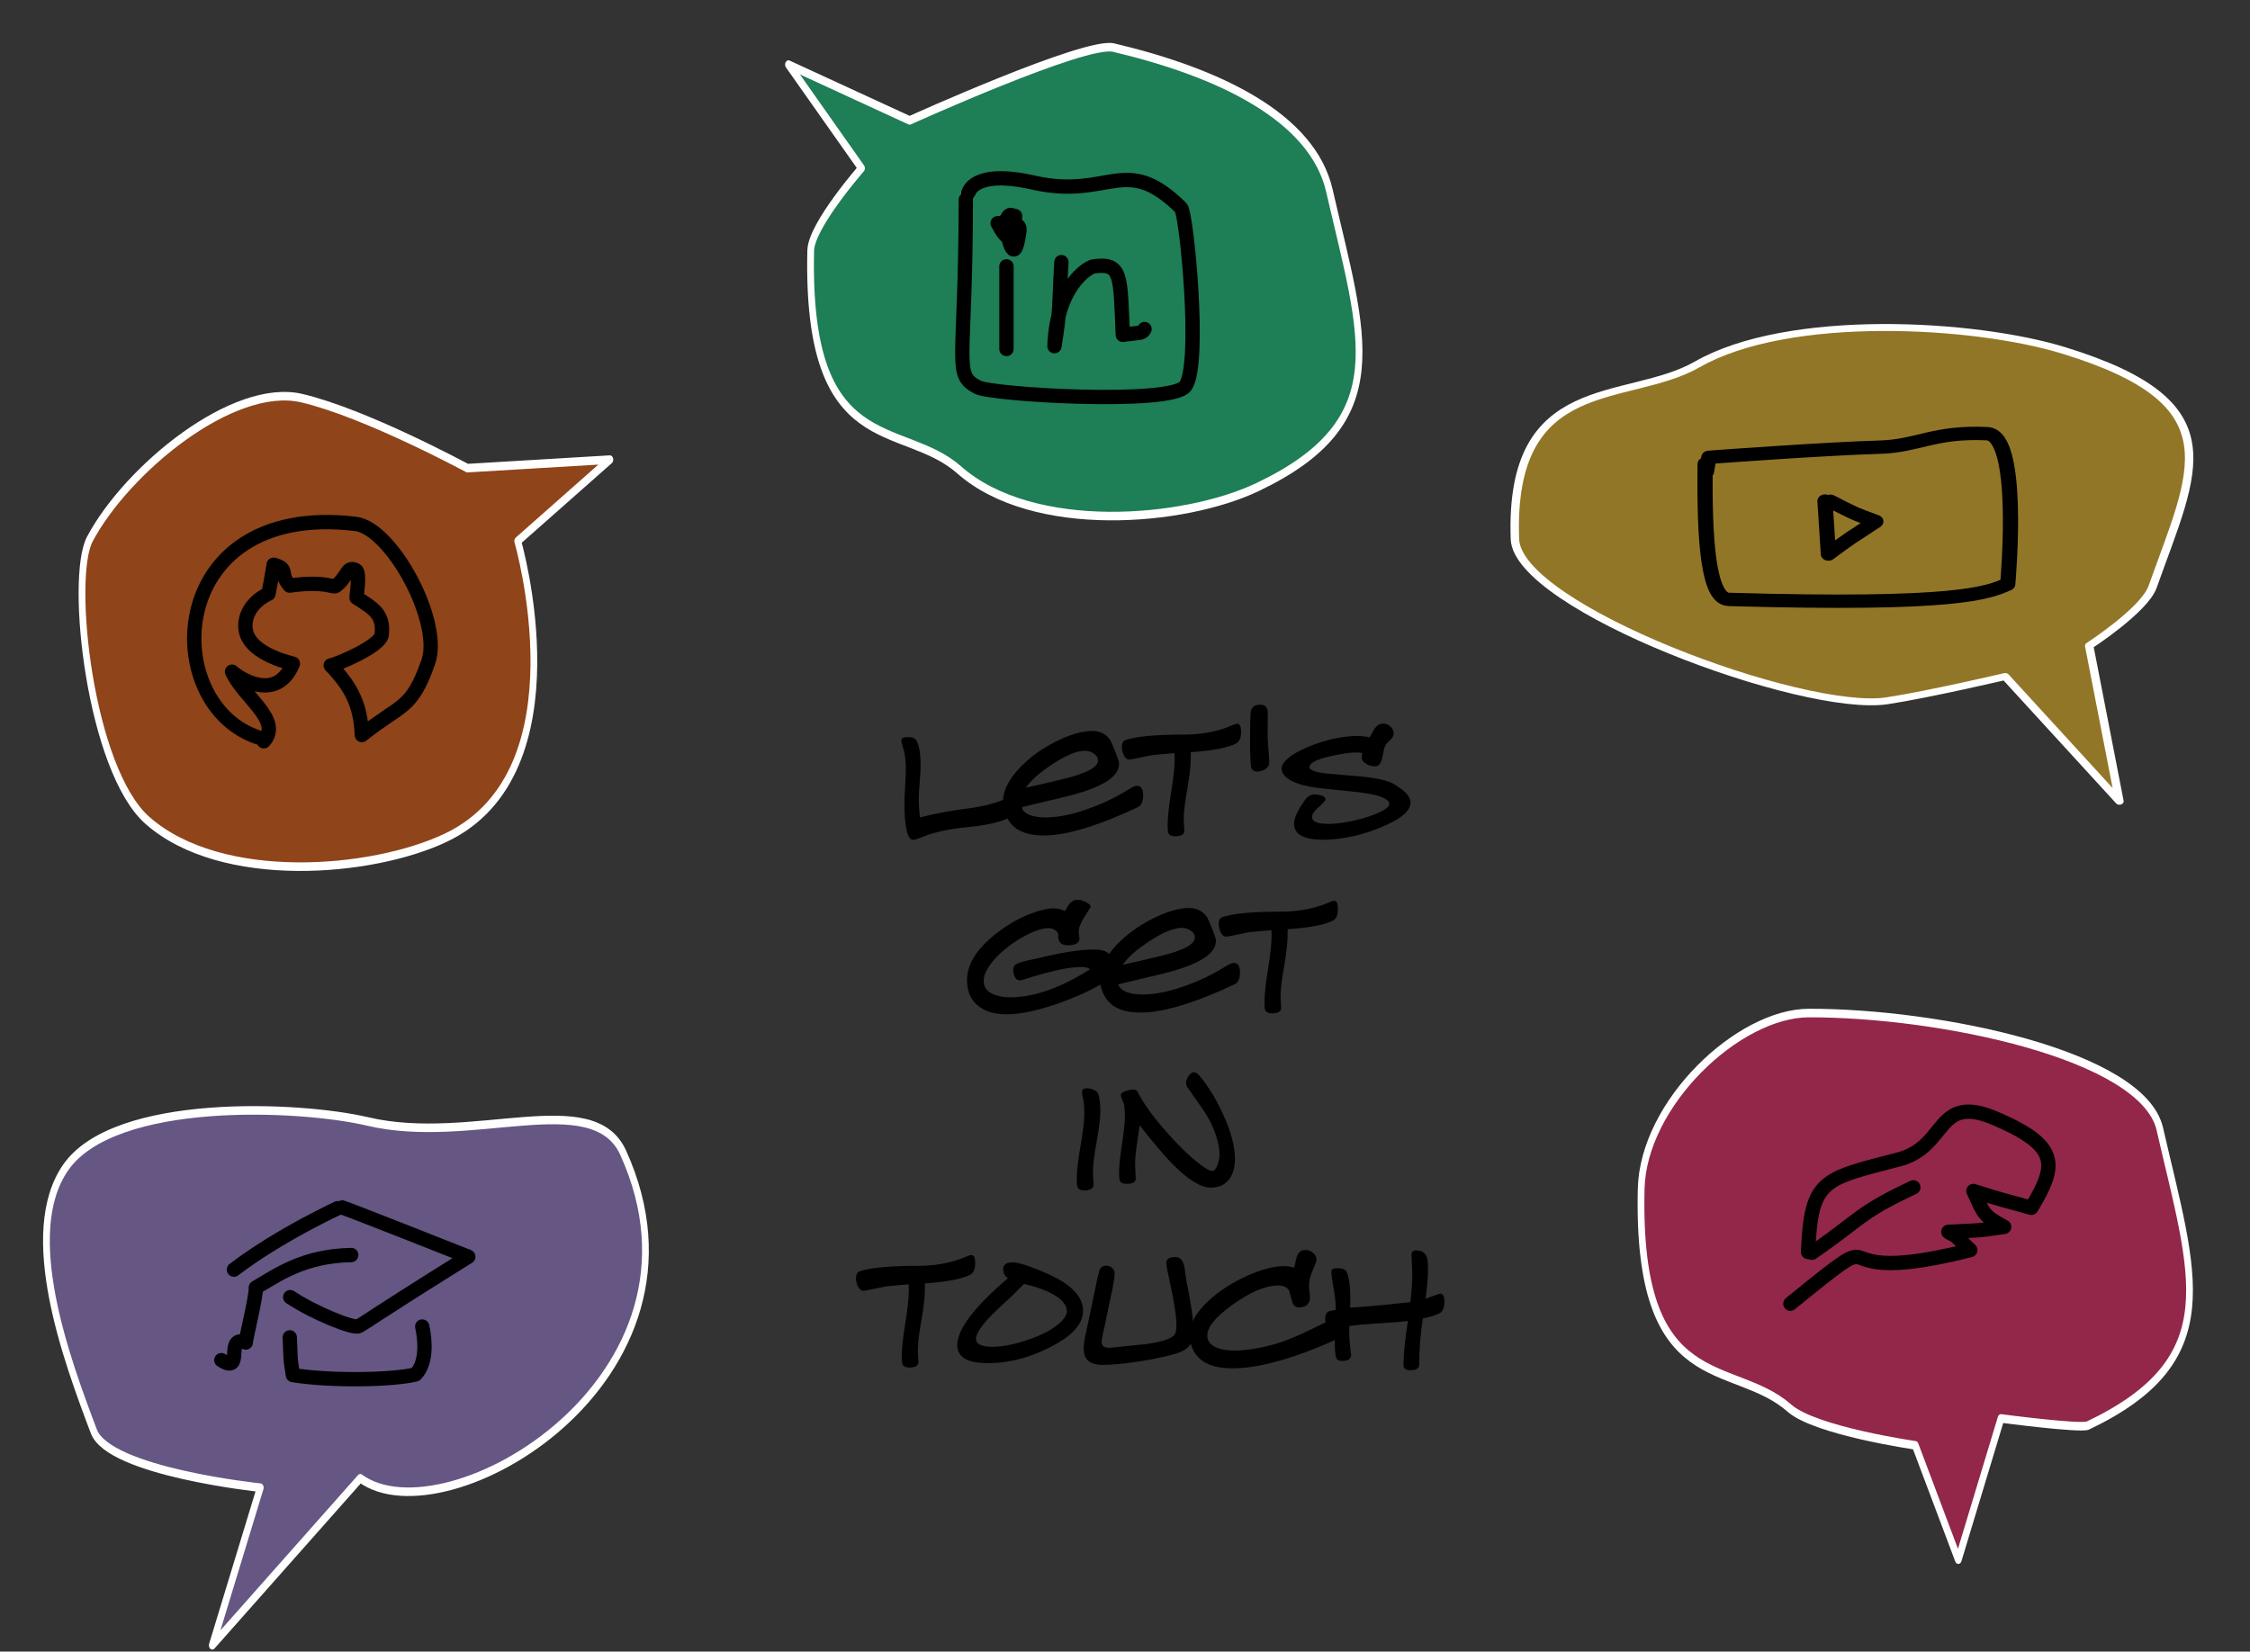 <?xml version="1.0" encoding="UTF-8" standalone="no"?>
<!DOCTYPE svg PUBLIC "-//W3C//DTD SVG 1.1//EN" "http://www.w3.org/Graphics/SVG/1.1/DTD/svg11.dtd">
<svg width="100%" height="100%" viewBox="0 0 2043 1500" version="1.1" xmlns="http://www.w3.org/2000/svg" xmlns:xlink="http://www.w3.org/1999/xlink" xml:space="preserve" xmlns:serif="http://www.serif.com/" style="fill-rule:evenodd;clip-rule:evenodd;stroke-linecap:round;stroke-linejoin:round;stroke-miterlimit:1.5;">
    <rect x="0" y="0" width="2043" height="1500" fill="#333333" stroke="none"/>
    <g transform="matrix(1,0,0,1,-7332.59,-2488.53)">
        <g id="connect_page" transform="matrix(1.064,0,0,1.389,7332.59,2488.53)">
            <rect x="0" y="0" width="1920" height="1080" style="fill:none;"/>
            <g id="LinkedIn_balloon" transform="matrix(0.44,0,0,0.428,503.69,31.107)">
                <path d="M1433.56,218.366C1499.3,443.541 1563.6,570.478 1294.16,671.489C1151.7,724.9 859.01,744.844 715.38,645.06C604.152,567.787 418.244,630.236 427.659,309.969C428.779,271.835 526.148,184.328 526.148,184.328L384.517,25.998L619.508,111.273C619.508,111.273 960.098,-10.158 1014.85,0C1217.79,37.649 1400.61,105.464 1433.56,218.366Z" style="fill:rgb(8,211,123);fill-opacity:0.47;"/>
                <clipPath id="_clip1">
                    <path d="M1433.56,218.366C1499.3,443.541 1563.6,570.478 1294.16,671.489C1151.7,724.9 859.01,744.844 715.38,645.06C604.152,567.787 418.244,630.236 427.659,309.969C428.779,271.835 526.148,184.328 526.148,184.328L384.517,25.998L619.508,111.273C619.508,111.273 960.098,-10.158 1014.85,0C1217.79,37.649 1400.61,105.464 1433.56,218.366Z"/>
                </clipPath>
                <g clip-path="url(#_clip1)">
                    <g id="LinkedIn" transform="matrix(2.827,0,0,2.851,-1666.07,-112.305)">
                        <g transform="matrix(0.756,0,0,0.59,-5344.25,-1434.85)">
                            <path d="M8226.4,2697.4L8226.4,2772.46" style="fill:none;stroke:black;stroke-width:13px;"/>
                        </g>
                        <g transform="matrix(0.756,0,0,0.59,-5344.25,-1434.85)">
                            <path d="M8231.41,2666.8C8228.24,2662.38 8227.17,2656.98 8226.52,2662.55C8226.41,2663.51 8232.96,2703.58 8238.03,2666.05C8239.25,2656.99 8233.89,2660.71 8218.41,2658.2C8234.19,2689.39 8233.97,2653.8 8234.25,2651.73C8232.72,2652.57 8228.93,2646.75 8226.28,2656.11C8226.22,2656.33 8226.28,2656.11 8223.61,2657.06" style="fill:none;stroke:black;stroke-width:13px;"/>
                        </g>
                        <g transform="matrix(0.756,0,0,0.59,-5344.25,-1434.85)">
                            <path d="M8276.26,2693.57C8273.9,2734.71 8275.55,2734.53 8269.97,2769.89C8271.89,2715.69 8300,2698.18 8305.66,2697.43C8331.31,2694.04 8329.62,2705.56 8331.98,2759.63C8348.37,2757.2 8349.21,2758.92 8351.71,2754.35" style="fill:none;stroke:black;stroke-width:13px;"/>
                        </g>
                        <g transform="matrix(0.756,0,0,0.59,-5344.25,-1434.85)">
                            <path d="M8189.5,2636.94C8189.5,2787.34 8177.45,2795.22 8200.33,2807.22C8213.25,2814 8375.71,2823.69 8388.73,2806.26C8403.41,2786.58 8389.76,2649.18 8384.83,2644.32C8333.82,2593.97 8320.18,2637 8250.74,2621.32C8195.76,2608.89 8192.11,2630.57 8191.79,2630.84" style="fill:none;stroke:black;stroke-width:13px;"/>
                        </g>
                    </g>
                </g>
                <path d="M1433.56,218.366C1499.3,443.541 1563.6,570.478 1294.16,671.489C1151.7,724.9 859.01,744.844 715.38,645.06C604.152,567.787 418.244,630.236 427.659,309.969C428.779,271.835 526.148,184.328 526.148,184.328L384.517,25.998L619.508,111.273C619.508,111.273 960.098,-10.158 1014.85,0C1217.79,37.649 1400.61,105.464 1433.56,218.366Z" style="fill:none;stroke:white;stroke-width:13.08px;"/>
            </g>
            <g id="Scholar_balloon" transform="matrix(0.44,0,0,0.428,-98.972,660.252)">
                <path d="M1433.56,218.366C1632.8,564.051 1088.11,811.051 923.663,715.749L636.657,970.911L729.743,730.081C729.743,730.081 436.702,706.086 406.971,644.214C354.485,534.987 263.353,341.752 352.377,240.87C447.088,133.544 805.131,145.991 938.158,170.67C1141.1,208.32 1374.83,116.464 1433.56,218.366Z" style="fill:rgb(153,122,212);fill-opacity:0.5;"/>
                <clipPath id="_clip2">
                    <path d="M1433.56,218.366C1632.8,564.051 1088.11,811.051 923.663,715.749L636.657,970.911L729.743,730.081C729.743,730.081 436.702,706.086 406.971,644.214C354.485,534.987 263.353,341.752 352.377,240.87C447.088,133.544 805.131,145.991 938.158,170.67C1141.1,208.32 1374.83,116.464 1433.56,218.366Z"/>
                </clipPath>
                <g clip-path="url(#_clip2)">
                    <g id="Scholar" transform="matrix(2.827,0,0,2.851,-296.587,-1566.18)">
                        <g transform="matrix(0.557,0,0,0.435,-3830.61,-893.975)">
                            <path d="M7496.55,3638.09C7553.14,3594.92 7627.65,3560.74 7628,3560.84C7637.14,3563.53 7772.67,3617.2 7785.22,3622.17C7660.1,3700.25 7661.22,3701.8 7649.92,3707.83C7643.92,3711.04 7595.2,3691.61 7565.86,3671.97" style="fill:none;stroke:black;stroke-width:17.63px;"/>
                        </g>
                        <g transform="matrix(0.557,0,0,0.435,-3830.61,-893.975)">
                            <path d="M7641.05,3620.1C7581.73,3621.27 7550.11,3644.85 7523.53,3660.22C7524.24,3670.79 7511.13,3722.87 7511.16,3727.88C7484.58,3717.63 7509.76,3768.01 7481.06,3749.59" style="fill:none;stroke:black;stroke-width:17.63px;"/>
                        </g>
                        <g transform="matrix(0.557,0,0,0.435,-3830.61,-893.975)">
                            <path d="M7565.32,3721.54C7566.55,3745.05 7565.22,3744.67 7569.21,3768.01C7616.07,3775.41 7690.99,3774.24 7720.18,3767.25C7733.62,3753.68 7732.77,3727.88 7728.47,3708.18" style="fill:none;stroke:black;stroke-width:17.63px;"/>
                        </g>
                    </g>
                </g>
                <path d="M1433.56,218.366C1632.8,564.051 1088.11,811.051 923.663,715.749L636.657,970.911L729.743,730.081C729.743,730.081 436.702,706.086 406.971,644.214C354.485,534.987 263.353,341.752 352.377,240.87C447.088,133.544 805.131,145.991 938.158,170.67C1141.1,208.32 1374.83,116.464 1433.56,218.366Z" style="fill:none;stroke:white;stroke-width:13.08px;"/>
            </g>
            <g id="BlueSky_balloon" transform="matrix(0.44,0,0,0.428,1212.38,644.694)">
                <path d="M1433.56,218.366C1499.3,443.541 1563.6,570.478 1294.16,671.489C1280.08,676.769 1125.53,660.691 1125.53,660.691L1042.74,876.416L959.254,701.767C959.254,701.767 765.342,679.77 715.38,645.06C604.152,567.787 418.244,630.236 427.659,309.969C431.499,179.323 616.19,41.556 752.861,41.354C1005.44,40.983 1400.61,105.464 1433.56,218.366Z" style="fill:rgb(243,28,98);fill-opacity:0.5;"/>
                <clipPath id="_clip3">
                    <path d="M1433.56,218.366C1499.3,443.541 1563.6,570.478 1294.16,671.489C1280.08,676.769 1125.53,660.691 1125.53,660.691L1042.74,876.416L959.254,701.767C959.254,701.767 765.342,679.77 715.38,645.06C604.152,567.787 418.244,630.236 427.659,309.969C431.499,179.323 616.19,41.556 752.861,41.354C1005.44,40.983 1400.61,105.464 1433.56,218.366Z"/>
                </clipPath>
                <g clip-path="url(#_clip3)">
                    <g id="BlueSky" transform="matrix(2.827,0,0,2.851,-3276.49,-1533.53)">
                        <g transform="matrix(0.756,0,0,0.59,-5373.06,-1461.56)">
                            <path d="M8991.86,3630.51C8994.62,3564.3 9005.18,3564.39 9074.3,3546.4C9118.65,3534.85 9107.74,3486.08 9161.75,3509.19C9220.59,3534.38 9217.69,3551.74 9194.49,3590.38C9167.65,3582.89 9167.98,3583.44 9141.89,3575.08C9151.43,3595.68 9150.32,3597.07 9169.78,3607.71C9144.39,3611.63 9144.93,3610.82 9119.16,3612.2C9121.09,3613.95 9123.97,3614.41 9125.9,3616.16C9126.98,3617.14 9126.88,3617.09 9139.09,3628.75C9045.1,3652.76 9044.04,3632.12 9033.12,3635.32C9027.65,3636.92 9024.1,3637.95 8975.78,3677.49" style="fill:none;stroke:black;stroke-width:13px;"/>
                        </g>
                        <g transform="matrix(0.756,0,0,0.59,-5373.06,-1461.56)">
                            <path d="M8995.35,3631.2C9040.85,3599.93 9037.31,3595.35 9087.38,3571.82" style="fill:none;stroke:black;stroke-width:13px;"/>
                        </g>
                    </g>
                </g>
                <path d="M1433.56,218.366C1499.3,443.541 1563.6,570.478 1294.16,671.489C1280.08,676.769 1125.53,660.691 1125.53,660.691L1042.74,876.416L959.254,701.767C959.254,701.767 765.342,679.77 715.38,645.06C604.152,567.787 418.244,630.236 427.659,309.969C431.499,179.323 616.19,41.556 752.861,41.354C1005.44,40.983 1400.61,105.464 1433.56,218.366Z" style="fill:none;stroke:white;stroke-width:13.08px;"/>
            </g>
            <g id="Youtube_balloon" transform="matrix(0.541,-1.75914e-17,1.40353e-17,-0.341,1061.44,458.209)">
                <path d="M1433.56,218.366C1499.3,443.541 1563.6,570.478 1294.16,671.489C1151.7,724.9 859.01,744.844 715.38,645.06C604.152,567.787 418.244,630.236 427.659,309.969C431.499,179.323 881.825,-24.679 1014.85,0C1080.49,12.177 1201.06,46.502 1201.06,46.502L1381.27,-192.687L1333.52,105.47C1333.52,105.47 1420.64,174.104 1433.56,218.366Z" style="fill:rgb(243,186,28);fill-opacity:0.5;"/>
                <clipPath id="_clip4">
                    <path d="M1433.56,218.366C1499.3,443.541 1563.6,570.478 1294.16,671.489C1151.7,724.9 859.01,744.844 715.38,645.06C604.152,567.787 418.244,630.236 427.659,309.969C431.499,179.323 881.825,-24.679 1014.85,0C1080.49,12.177 1201.06,46.502 1201.06,46.502L1381.27,-192.687L1333.52,105.47C1333.52,105.47 1420.64,174.104 1433.56,218.366Z"/>
                </clipPath>
                <g clip-path="url(#_clip4)">
                    <g id="Youtube" transform="matrix(2.298,-1.18462e-16,9.27761e-17,-3.578,-2374.86,1355.59)">
                        <g transform="matrix(0.833,0,0,0.571,-6071.1,-1423.54)">
                            <path d="M8909.05,2934.24C8908.21,3007.93 8911.83,3060.88 8928.51,3061.44C9117.03,3067.69 9141.89,3055.3 9158.38,3047.09C9159.22,3035.74 9168.76,2907.39 9141.41,2905.91C9097.85,2903.56 9084.54,2917.49 9053.19,2918.55C9008.45,2920.05 8923.39,2927.15 8912.11,2928.09C8911.45,2932.57 8910.79,2937.05 8910.13,2941.53" style="fill:none;stroke:black;stroke-width:12.53px;"/>
                        </g>
                        <g transform="matrix(0.833,0,0,0.571,-6071.1,-1423.54)">
                            <path d="M9007.79,2969.15C9008.72,2985.73 9009.66,3002.3 9010.59,3018.88C9029.85,3002.5 9029.72,3003.31 9049.69,2988.29C9030.17,2980.23 9031.01,2980.23 9012.22,2969.32" style="fill:none;stroke:black;stroke-width:12.53px;"/>
                        </g>
                    </g>
                </g>
                <path d="M1433.56,218.366C1499.3,443.541 1563.6,570.478 1294.16,671.489C1151.7,724.9 859.01,744.844 715.38,645.06C604.152,567.787 418.244,630.236 427.659,309.969C431.499,179.323 881.825,-24.679 1014.85,0C1080.49,12.177 1201.06,46.502 1201.06,46.502L1381.27,-192.687L1333.52,105.47C1333.52,105.47 1420.64,174.104 1433.56,218.366Z" style="fill:none;stroke:white;stroke-width:13.28px;"/>
            </g>
            <g id="LetsGetInTouch" transform="matrix(1.145,0,0,1.188,-7886.24,-927.588)">
                <path d="M7568.32,1243.07C7563.86,1243.07 7561.64,1236.18 7561.64,1222.39C7561.64,1220.37 7561.81,1217.37 7562.16,1213.39C7562.51,1209.41 7562.69,1206.41 7562.69,1204.39C7562.69,1200.87 7562.3,1197.64 7561.52,1194.7C7561.44,1194.36 7561.01,1193.26 7560.23,1191.41C7559.6,1189.86 7559.29,1188.79 7559.29,1188.21C7559.29,1187.06 7560.97,1186.48 7564.33,1186.48C7567.61,1186.48 7569.76,1187.17 7570.78,1188.56C7572.73,1191.44 7573.71,1196.03 7573.71,1202.32C7573.71,1204.34 7573.47,1207.34 7573,1211.32C7572.53,1215.3 7572.3,1218.3 7572.3,1220.31C7572.3,1223.89 7572.61,1227.35 7573.24,1230.7C7584.33,1228.56 7596.79,1226.86 7610.62,1225.59C7621.17,1224.55 7630.39,1222.71 7638.28,1220.06C7639.68,1219.54 7641.09,1218.99 7642.49,1218.41C7644.68,1217.55 7646.05,1217.11 7646.6,1217.11C7648.86,1217.11 7649.99,1218.84 7649.99,1222.3C7649.99,1225.07 7649.1,1226.92 7647.3,1227.84C7639.25,1232.11 7626.6,1234.82 7609.33,1235.98C7598.08,1236.73 7588,1238.17 7579.1,1240.3C7577.22,1240.88 7575.35,1241.43 7573.47,1241.95C7570.74,1242.7 7569.02,1243.07 7568.32,1243.07Z" style="fill-rule:nonzero;"/>
                <path d="M7739.53,1218.58C7739.53,1221.64 7738.43,1223.72 7736.24,1224.81C7735.54,1225.1 7732.07,1226.29 7725.82,1228.36C7700.5,1236.55 7680.43,1240.65 7665.58,1240.65C7651.99,1240.65 7642.96,1237.56 7638.51,1231.39C7636.24,1228.33 7635.11,1225.19 7635.11,1221.96C7635.11,1216.13 7639.18,1210.02 7647.3,1203.61C7654.57,1197.9 7663.51,1193.06 7674.14,1189.08C7684.76,1185.1 7693.9,1183.11 7701.56,1183.11C7707.18,1183.11 7711.56,1184.66 7714.68,1187.78C7715.46,1188.59 7716.75,1190.68 7718.55,1194.05C7720.35,1197.43 7721.36,1199.61 7721.6,1200.59L7721.6,1201.02C7721.75,1206.27 7715.11,1210.85 7701.68,1214.78C7695.11,1216.74 7685.23,1218.81 7672.03,1221.01C7662.96,1222.56 7655.19,1223.95 7648.71,1225.16C7650.82,1228.85 7656.95,1230.7 7667.1,1230.7C7677.03,1230.7 7688.82,1228.77 7702.49,1224.9C7709.76,1222.88 7717.07,1220.31 7724.41,1217.2C7726.05,1216.39 7728.59,1215.3 7732.03,1213.91C7733.2,1213.51 7734.18,1213.31 7734.96,1213.31C7738,1213.31 7739.53,1215.07 7739.53,1218.58ZM7696.17,1194.01C7690.15,1194.01 7682.1,1196.46 7672.03,1201.36C7662.57,1205.92 7655.93,1210.25 7652.1,1214.34C7662.65,1212.61 7672.07,1211 7680.35,1209.5C7697.38,1206.44 7705.89,1203.07 7705.89,1199.37C7705.89,1197.76 7704.76,1196.43 7702.49,1195.39C7700.54,1194.47 7698.43,1194.01 7696.17,1194.01Z" style="fill-rule:nonzero;"/>
                <path d="M7775.03,1194.79L7775.03,1197.38C7775.11,1201.42 7774.29,1207.16 7772.57,1214.6C7770.7,1222.22 7769.76,1227.9 7769.76,1231.65C7769.76,1232.4 7769.84,1233.48 7769.99,1234.89C7770.15,1236.31 7770.23,1237.36 7770.23,1238.05C7770.23,1240.07 7768,1241.08 7763.55,1241.08C7760.82,1241.08 7759.06,1240.48 7758.28,1239.26C7757.96,1238.63 7757.81,1237.1 7757.81,1234.68C7757.81,1230.64 7758.71,1224.55 7760.5,1216.42C7762.3,1208.29 7763.16,1202.03 7763.08,1197.64L7762.96,1195.31C7756.79,1195.65 7751.21,1196.03 7746.21,1196.43C7744.96,1196.55 7741.91,1197.01 7737.07,1197.82C7732.69,1198.51 7730.07,1198.86 7729.21,1198.86C7727.57,1198.86 7726.17,1197.99 7724.99,1196.26C7724.14,1194.82 7723.71,1193.38 7723.71,1191.93C7723.71,1189.86 7724.6,1188.59 7726.4,1188.13C7734.29,1186.11 7748.86,1185.1 7770.11,1185.1C7781.28,1185.1 7791.68,1183.86 7801.28,1181.38C7802.69,1180.97 7804.14,1180.54 7805.62,1180.08C7807.73,1179.44 7809.02,1179.13 7809.49,1179.13C7811.52,1179.13 7812.53,1180.57 7812.53,1183.45C7812.53,1186.8 7811.36,1188.96 7809.02,1189.94C7803,1192.31 7791.68,1193.92 7775.03,1194.79Z" style="fill-rule:nonzero;"/>
                <path d="M7833.51,1200.5C7833.51,1202 7832.55,1203.2 7830.64,1204.09C7828.73,1204.98 7826.75,1205.43 7824.72,1205.43C7821.99,1205.43 7820.43,1204.6 7820.03,1202.92C7819.49,1200.33 7819.21,1195.57 7819.21,1188.64C7819.21,1181.38 7819.37,1176.16 7819.68,1172.98C7820.07,1170.1 7822.38,1168.66 7826.6,1168.66C7830.43,1168.66 7832.38,1170.1 7832.46,1172.98C7832.46,1175.41 7832.42,1179.04 7832.34,1183.89L7832.34,1187.09C7832.42,1188.59 7832.63,1190.82 7832.98,1193.79C7833.34,1196.76 7833.51,1199 7833.51,1200.5Z" style="fill-rule:nonzero;"/>
                <path d="M7938.86,1222.39C7938.86,1226.72 7932.85,1230.87 7920.82,1234.85C7912.69,1237.62 7904.21,1239.73 7895.39,1241.17C7887.49,1242.38 7880.27,1242.99 7873.71,1242.99C7859.25,1242.99 7852.03,1240.04 7852.03,1234.16C7852.03,1230.99 7854.84,1226.54 7860.46,1220.83C7862.34,1218.99 7864.6,1218.06 7867.26,1218.06C7868.9,1218.06 7870.54,1218.24 7872.18,1218.58C7874.37,1219.05 7875.46,1219.74 7875.46,1220.66C7875.46,1221.35 7873.78,1222.8 7870.43,1224.99C7867.07,1227.18 7865.39,1228.97 7865.39,1230.35C7865.39,1232.95 7869.33,1234.25 7877.22,1234.25C7884.25,1234.25 7892.42,1233.35 7901.71,1231.56C7906.09,1230.7 7910.15,1229.66 7913.9,1228.45C7919.99,1226.54 7923.04,1224.79 7923.04,1223.17C7923.04,1221.73 7920.76,1220.4 7916.19,1219.19C7911.62,1217.98 7903.78,1217 7892.69,1216.25C7878.32,1215.21 7869.29,1214.46 7865.62,1214C7856.09,1212.79 7849.49,1210.91 7845.82,1208.37C7843.78,1206.99 7842.77,1205.52 7842.77,1203.96C7842.77,1200.56 7847.73,1197.07 7857.65,1193.49C7864.68,1191.01 7871.81,1189.12 7879.04,1187.82C7886.26,1186.53 7892.81,1185.88 7898.67,1185.88C7902.34,1185.88 7905.58,1186.13 7908.39,1186.65C7910.27,1184 7911.52,1182.36 7912.14,1181.72C7914.02,1179.93 7916.09,1179.04 7918.35,1179.04C7920.39,1179.04 7922.22,1179.59 7923.86,1180.68C7925.5,1181.78 7926.32,1183.08 7926.32,1184.58C7926.32,1185.56 7925.62,1186.6 7924.21,1187.69C7921.87,1189.37 7920.7,1190.23 7920.7,1190.29C7919.92,1191.04 7919.21,1192.57 7918.59,1194.88C7917.96,1197.47 7917.38,1199.2 7916.83,1200.07C7915.89,1201.74 7914.37,1202.58 7912.26,1202.58C7909.99,1202.58 7907.89,1202.14 7905.93,1201.28C7903.59,1200.3 7902.42,1199.03 7902.42,1197.47C7902.42,1196.84 7902.61,1196.14 7903,1195.39C7902.07,1195.11 7900.58,1194.96 7898.55,1194.96C7893.71,1194.96 7887.18,1195.65 7878.98,1197.04C7868.67,1198.77 7863.51,1200.76 7863.51,1203.01C7863.51,1204.68 7867.85,1205.86 7876.52,1206.56C7885.5,1207.13 7894.49,1207.71 7903.47,1208.29C7914.64,1209.15 7922.3,1210.51 7926.44,1212.35C7932.53,1215.01 7936.36,1217.52 7937.93,1219.88C7938.55,1220.75 7938.86,1221.58 7938.86,1222.39Z" style="fill-rule:nonzero;"/>
                <path d="M7637.57,1339.07C7628.98,1339.07 7622.07,1337.57 7616.83,1334.57C7611.13,1331.28 7608.28,1326.52 7608.28,1320.29C7608.28,1311.75 7615.19,1303.39 7629.02,1295.2C7640.89,1288.16 7653.24,1283.54 7666.05,1281.35C7668.32,1280.95 7670.54,1280.75 7672.73,1280.75C7675.93,1280.75 7678.78,1281.24 7681.28,1282.22C7682.85,1280.14 7684.06,1278.76 7684.92,1278.06C7686.56,1276.68 7688.43,1275.99 7690.54,1275.99C7692.26,1275.99 7694.21,1276.36 7696.4,1277.11C7699.06,1277.98 7700.39,1278.96 7700.39,1280.05C7700.39,1280.11 7698.9,1281.86 7695.93,1285.29C7692.96,1288.72 7691.48,1291.53 7691.48,1293.73C7691.48,1294.13 7691.58,1294.74 7691.77,1295.54C7691.97,1296.35 7692.07,1296.96 7692.07,1297.36C7692.07,1299.84 7689.1,1301.08 7683.16,1301.08C7678,1301.08 7675.7,1298.95 7676.24,1294.68C7674.68,1292.66 7672.26,1291.65 7668.98,1291.65C7664.14,1291.65 7657.81,1293.26 7649.99,1296.49C7642.18,1299.73 7635.5,1303.5 7629.96,1307.83C7623.78,1312.67 7620.7,1317 7620.7,1320.81C7620.7,1324.04 7623.04,1326.43 7627.73,1327.99C7631.24,1329.14 7635.5,1329.72 7640.5,1329.72C7658,1329.72 7677.81,1324.59 7699.92,1314.32C7698.9,1313.45 7696.6,1313.02 7693,1313.02C7684.02,1313.02 7669.57,1315.39 7649.64,1320.12C7648.71,1320.29 7647.96,1320.38 7647.42,1320.38C7645.85,1320.38 7644.64,1319.68 7643.78,1318.3C7643.08,1317.15 7642.73,1315.9 7642.73,1314.58C7642.73,1312.96 7643.71,1311.84 7645.66,1311.2C7647.61,1310.57 7650.11,1309.99 7653.16,1309.47C7655.74,1309.07 7658.32,1308.67 7660.89,1308.26C7678.63,1305.03 7692.34,1303.42 7702.03,1303.42C7706.17,1303.42 7709.14,1303.7 7710.93,1304.28C7713.9,1305.15 7715.39,1306.82 7715.39,1309.3C7715.39,1311.61 7714.68,1314.12 7713.28,1316.83C7711.64,1319.94 7709.68,1321.96 7707.42,1322.88C7697.1,1327.1 7685.78,1330.73 7673.43,1333.79C7659.21,1337.31 7647.26,1339.07 7637.57,1339.07Z" style="fill-rule:nonzero;"/>
                <path d="M7811.71,1316.05C7811.71,1319.11 7810.62,1321.18 7808.43,1322.28C7807.73,1322.57 7804.25,1323.75 7798,1325.83C7772.69,1334.02 7752.61,1338.11 7737.77,1338.11C7724.18,1338.11 7715.15,1335.03 7710.7,1328.86C7708.43,1325.8 7707.3,1322.65 7707.3,1319.42C7707.3,1313.6 7711.36,1307.48 7719.49,1301.08C7726.75,1295.37 7735.7,1290.52 7746.32,1286.54C7756.95,1282.56 7766.09,1280.57 7773.74,1280.57C7779.37,1280.57 7783.74,1282.13 7786.87,1285.25C7787.65,1286.05 7788.94,1288.14 7790.74,1291.52C7792.53,1294.89 7793.55,1297.07 7793.78,1298.05L7793.78,1298.48C7793.94,1303.73 7787.3,1308.32 7773.86,1312.24C7767.3,1314.2 7757.42,1316.28 7744.21,1318.47C7735.15,1320.03 7727.38,1321.41 7720.89,1322.63C7723,1326.32 7729.14,1328.16 7739.29,1328.16C7749.21,1328.16 7761.01,1326.23 7774.68,1322.37C7781.95,1320.35 7789.25,1317.78 7796.6,1314.66C7798.24,1313.86 7800.78,1312.76 7804.21,1311.38C7805.39,1310.97 7806.36,1310.77 7807.14,1310.77C7810.19,1310.77 7811.71,1312.53 7811.71,1316.05ZM7768.35,1291.48C7762.34,1291.48 7754.29,1293.93 7744.21,1298.83C7734.76,1303.39 7728.12,1307.71 7724.29,1311.81C7734.84,1310.08 7744.25,1308.46 7752.53,1306.96C7769.57,1303.91 7778.08,1300.53 7778.08,1296.84C7778.08,1295.23 7776.95,1293.9 7774.68,1292.86C7772.73,1291.94 7770.62,1291.48 7768.35,1291.48Z" style="fill-rule:nonzero;"/>
                <path d="M7847.22,1292.25L7847.22,1294.85C7847.3,1298.89 7846.48,1304.63 7844.76,1312.07C7842.89,1319.68 7841.95,1325.37 7841.95,1329.12C7841.95,1329.87 7842.03,1330.95 7842.18,1332.36C7842.34,1333.77 7842.42,1334.83 7842.42,1335.52C7842.42,1337.54 7840.19,1338.55 7835.74,1338.55C7833,1338.55 7831.24,1337.94 7830.46,1336.73C7830.15,1336.1 7829.99,1334.57 7829.99,1332.14C7829.99,1328.11 7830.89,1322.02 7832.69,1313.89C7834.49,1305.75 7835.35,1299.49 7835.27,1295.11L7835.15,1292.77C7828.98,1293.12 7823.39,1293.49 7818.39,1293.9C7817.14,1294.01 7814.1,1294.48 7809.25,1295.28C7804.88,1295.98 7802.26,1296.32 7801.4,1296.32C7799.76,1296.32 7798.35,1295.46 7797.18,1293.73C7796.32,1292.28 7795.89,1290.84 7795.89,1289.4C7795.89,1287.32 7796.79,1286.05 7798.59,1285.59C7806.48,1283.57 7821.05,1282.56 7842.3,1282.56C7853.47,1282.56 7863.86,1281.32 7873.47,1278.84C7874.88,1278.44 7876.32,1278.01 7877.81,1277.54C7879.92,1276.91 7881.21,1276.59 7881.68,1276.59C7883.71,1276.59 7884.72,1278.04 7884.72,1280.92C7884.72,1284.27 7883.55,1286.43 7881.21,1287.41C7875.19,1289.77 7863.86,1291.39 7847.22,1292.25Z" style="fill-rule:nonzero;"/>
                <path d="M7707.65,1392.32C7707.65,1396.12 7706.73,1401.72 7704.9,1409.1C7703.06,1416.49 7702.14,1422.14 7702.14,1426.06C7702.14,1426.81 7702.22,1427.97 7702.38,1429.52C7702.53,1431.08 7702.61,1432.24 7702.61,1432.99C7702.61,1434.02 7701.79,1434.83 7700.15,1435.41C7698.9,1435.81 7697.49,1436.01 7695.93,1436.01C7693.12,1436.01 7691.36,1435.41 7690.66,1434.2C7690.27,1433.62 7690.07,1432.12 7690.07,1429.7C7690.07,1425.49 7691.01,1419.4 7692.89,1411.44C7694.76,1403.48 7695.7,1397.51 7695.7,1393.53C7695.7,1391.05 7695.5,1388.74 7695.11,1386.61C7695.03,1386.32 7694.8,1385.54 7694.41,1384.27C7694.1,1383.29 7693.94,1382.51 7693.94,1381.93C7693.94,1380.49 7695.19,1379.77 7697.69,1379.77C7699.33,1379.77 7700.93,1380.03 7702.49,1380.55C7704.45,1381.12 7705.62,1381.9 7706.01,1382.88C7707.1,1385.13 7707.65,1388.28 7707.65,1392.32Z" style="fill-rule:nonzero;"/>
                <path d="M7789.92,1434.46C7782.34,1434.46 7772.57,1429.93 7760.62,1420.87C7755.31,1416.83 7747.42,1409.94 7736.95,1400.19C7736.79,1401 7736.09,1404.55 7734.84,1410.83C7733.98,1415.22 7733.55,1418.79 7733.55,1421.56C7733.55,1422.49 7733.63,1423.81 7733.78,1425.54C7733.94,1427.27 7734.02,1428.57 7734.02,1429.44C7734.02,1431.4 7731.79,1432.38 7727.34,1432.38C7724.6,1432.38 7722.89,1431.8 7722.18,1430.65C7721.79,1430.01 7721.6,1428.54 7721.6,1426.24C7721.6,1422.77 7722.32,1417.6 7723.76,1410.7C7725.21,1403.81 7725.93,1398.63 7725.93,1395.17C7725.93,1392.75 7725.78,1390.79 7725.46,1389.29C7725.39,1388.71 7724.94,1387.74 7724.12,1386.39C7723.3,1385.03 7722.89,1384.1 7722.89,1383.58C7722.89,1382.65 7724.18,1381.88 7726.75,1381.24C7728.86,1380.72 7730.74,1380.46 7732.38,1380.46C7733.94,1380.46 7735.11,1381.07 7735.89,1382.28C7739.8,1388.22 7747.07,1395.6 7757.69,1404.43C7768,1412.97 7777.03,1419.2 7784.76,1423.12C7787.57,1424.56 7789.6,1425.28 7790.85,1425.28C7792.57,1425.28 7794.02,1424.04 7795.19,1421.56C7796.05,1419.66 7796.48,1417.9 7796.48,1416.29C7796.48,1413.52 7795.78,1410.43 7794.37,1407.03C7792.26,1401.89 7789.14,1397.02 7784.99,1392.4C7780.93,1388.02 7776.83,1383.66 7772.69,1379.34C7771.91,1378.47 7771.52,1377.63 7771.52,1376.83C7771.52,1375.73 7772.14,1374.48 7773.39,1373.06C7774.64,1371.65 7775.97,1370.94 7777.38,1370.94C7778.71,1370.94 7780.19,1371.66 7781.83,1373.11C7788.47,1379.05 7794.33,1386.2 7799.41,1394.57C7805.11,1403.8 7807.96,1411.76 7807.96,1418.45C7807.96,1423.12 7806.6,1426.87 7803.86,1429.7C7800.66,1432.87 7796.01,1434.46 7789.92,1434.46Z" style="fill-rule:nonzero;"/>
                <path d="M7576.87,1487.19L7576.87,1489.78C7576.95,1493.82 7576.13,1499.56 7574.41,1507C7572.53,1514.62 7571.6,1520.3 7571.6,1524.05C7571.6,1524.8 7571.68,1525.88 7571.83,1527.29C7571.99,1528.71 7572.07,1529.76 7572.07,1530.45C7572.07,1532.47 7569.84,1533.48 7565.39,1533.48C7562.65,1533.48 7560.89,1532.87 7560.11,1531.66C7559.8,1531.03 7559.64,1529.5 7559.64,1527.08C7559.64,1523.04 7560.54,1516.95 7562.34,1508.82C7564.14,1500.68 7564.99,1494.43 7564.92,1490.04L7564.8,1487.7C7558.63,1488.05 7553.04,1488.43 7548.04,1488.83C7546.79,1488.95 7543.74,1489.41 7538.9,1490.21C7534.53,1490.91 7531.91,1491.25 7531.05,1491.25C7529.41,1491.25 7528,1490.39 7526.83,1488.66C7525.97,1487.21 7525.54,1485.77 7525.54,1484.33C7525.54,1482.25 7526.44,1480.99 7528.24,1480.52C7536.13,1478.51 7550.7,1477.5 7571.95,1477.5C7583.12,1477.5 7593.51,1476.26 7603.12,1473.77C7604.53,1473.37 7605.97,1472.94 7607.46,1472.48C7609.57,1471.84 7610.85,1471.53 7611.32,1471.53C7613.35,1471.53 7614.37,1472.97 7614.37,1475.85C7614.37,1479.2 7613.2,1481.36 7610.85,1482.34C7604.84,1484.71 7593.51,1486.32 7576.87,1487.19Z" style="fill-rule:nonzero;"/>
                <path d="M7623.63,1531.06C7608.55,1531.06 7601.01,1527.74 7601.01,1521.11C7601.01,1512.45 7613.59,1500.19 7638.74,1484.33C7636.4,1483.12 7635.23,1481.48 7635.23,1479.4C7635.23,1476.86 7637.61,1475.59 7642.38,1475.59C7644.96,1475.59 7649.21,1476.37 7655.15,1477.93C7666.01,1480.87 7674.33,1483.73 7680.11,1486.49C7689.88,1491.22 7694.76,1496.47 7694.76,1502.24C7694.76,1508.64 7688.47,1514.56 7675.89,1519.98C7658.63,1527.36 7641.21,1531.06 7623.63,1531.06ZM7682.69,1502.59C7682.69,1498.78 7678.51,1495.35 7670.15,1492.29C7664.53,1490.27 7658.04,1488.66 7650.7,1487.45C7648.98,1488.77 7646.36,1490.73 7642.85,1493.33C7634.33,1499.1 7628.86,1502.91 7626.44,1504.75C7618.78,1510.64 7614.96,1514.9 7614.96,1517.56C7614.96,1520.56 7619.02,1522.06 7627.14,1522.06C7634.96,1522.06 7644.1,1520.7 7654.57,1517.99C7665.66,1515.11 7673.71,1511.79 7678.71,1508.04C7681.36,1506.02 7682.69,1504.2 7682.69,1502.59Z" style="fill-rule:nonzero;"/>
                <path d="M7777.03,1513.32C7777.03,1516.2 7776.48,1518.39 7775.39,1519.89C7773.51,1522.61 7769.64,1524.6 7763.78,1525.87C7756.13,1527.48 7747.07,1528.89 7736.6,1530.11C7725.66,1531.37 7716.48,1532.01 7709.06,1532.01C7699.84,1532.01 7695.23,1529.01 7695.23,1523.01C7695.23,1521.51 7695.5,1519.66 7696.05,1517.47C7696.28,1516.61 7699.06,1506.89 7704.37,1488.31C7704.76,1486.46 7705.58,1483.78 7706.83,1480.26C7707.77,1478.36 7709.49,1477.41 7711.99,1477.41C7713.71,1477.41 7715.19,1477.83 7716.44,1478.66C7717.69,1479.5 7718.32,1480.52 7718.32,1481.74C7718.32,1483.41 7717.77,1486.23 7716.68,1490.21C7715.82,1493.16 7714.96,1496.1 7714.1,1499.04C7712.61,1504.64 7711.09,1509.97 7709.53,1515.05C7708.9,1516.84 7708.59,1518.22 7708.59,1519.2C7708.59,1521.45 7710.35,1522.58 7713.86,1522.58C7714.72,1522.58 7715.97,1522.52 7717.61,1522.4C7725.58,1521.77 7733.59,1521.16 7741.64,1520.59C7753.28,1519.38 7760.35,1517.67 7762.85,1515.48C7763.86,1514.62 7764.37,1512.83 7764.37,1510.12C7764.37,1505.21 7762.65,1497.08 7759.21,1485.71C7757.57,1480.18 7756.75,1476.92 7756.75,1475.94C7756.75,1473.75 7759.1,1472.65 7763.78,1472.65C7766.91,1472.65 7769.06,1474.32 7770.23,1477.67C7770.7,1480.26 7771.21,1482.89 7771.75,1485.54C7775.27,1498.06 7777.03,1507.32 7777.03,1513.32Z" style="fill-rule:nonzero;"/>
                <path d="M7885.66,1512.8C7885.66,1515.57 7884.49,1517.44 7882.14,1518.42C7880.27,1519.12 7876.21,1520.41 7869.96,1522.32C7844.25,1530.05 7822.96,1533.91 7806.09,1533.91C7791.95,1533.91 7782.49,1530.94 7777.73,1525C7775.31,1521.94 7774.1,1518.83 7774.1,1515.65C7774.1,1509.77 7778.51,1503.68 7787.34,1497.4C7795.07,1491.92 7804.68,1487.21 7816.17,1483.29C7827.34,1479.54 7836.71,1477.67 7844.29,1477.67C7847.18,1477.67 7849.8,1477.96 7852.14,1478.53C7853.24,1474.78 7853.9,1472.68 7854.14,1472.22C7855.39,1469.91 7857.49,1468.76 7860.46,1468.76C7862.57,1468.76 7864.49,1469.29 7866.21,1470.36C7867.93,1471.42 7868.78,1472.71 7868.78,1474.21C7868.78,1474.84 7867.85,1476.73 7865.97,1479.88C7864.1,1483.02 7863.16,1485.86 7863.16,1488.4C7863.16,1489.09 7863.28,1490.14 7863.51,1491.56C7863.74,1492.97 7863.86,1494.02 7863.86,1494.71C7863.86,1498.46 7861.13,1500.34 7855.66,1500.34C7853.08,1500.34 7851.4,1499.3 7850.62,1497.22C7849.92,1495.32 7849.21,1493.39 7848.51,1491.43C7847.1,1489.35 7844.37,1488.31 7840.31,1488.31C7830.78,1488.31 7819.21,1491.94 7805.62,1499.21C7793.43,1505.67 7787.34,1511.24 7787.34,1515.91C7787.34,1518.97 7789.84,1521.22 7794.84,1522.66C7798.35,1523.64 7802.57,1524.13 7807.49,1524.13C7816.01,1524.13 7825.93,1522.98 7837.26,1520.67C7843.35,1519.4 7850.23,1517.47 7857.89,1514.88C7864.53,1512.51 7871.17,1510.14 7877.81,1507.78C7879.29,1507.2 7880.5,1506.91 7881.44,1506.91C7884.25,1506.91 7885.66,1508.88 7885.66,1512.8Z" style="fill-rule:nonzero;"/>
                <path d="M7948,1506.48C7946.21,1515.13 7945.31,1523.56 7945.31,1531.75C7945.31,1533.88 7943.2,1534.95 7938.98,1534.95C7935.39,1534.95 7933.59,1534.06 7933.59,1532.27C7933.59,1526.21 7934.68,1518.08 7936.87,1507.87C7932.57,1508.27 7925.27,1508.7 7914.96,1509.16C7905.66,1509.57 7898.39,1510.06 7893.16,1510.64L7893.16,1513.23C7893.08,1515.6 7893.32,1518.6 7893.86,1522.23C7894.33,1525.52 7894.57,1526.96 7894.57,1526.56C7894.57,1528.75 7892.3,1529.85 7887.77,1529.85C7885.35,1529.85 7883.9,1529.27 7883.43,1528.11C7882.73,1526.44 7882.38,1523.59 7882.38,1519.55C7882.38,1518.28 7882.46,1515.88 7882.61,1512.37C7881.28,1512.71 7880.46,1512.88 7880.15,1512.88C7878.59,1512.88 7877.34,1512.08 7876.4,1510.46C7875.62,1509.14 7875.23,1507.81 7875.23,1506.48C7875.23,1504.58 7875.97,1503.34 7877.46,1502.76C7878,1502.47 7879.88,1502.13 7883.08,1501.72L7883.08,1500.17C7883.08,1497.74 7882.53,1494.27 7881.44,1489.74C7880.35,1485.21 7879.8,1482.17 7879.8,1480.61C7879.8,1479.4 7881.32,1478.79 7884.37,1478.79C7888.12,1478.79 7890.43,1479.51 7891.28,1480.96C7893.39,1484.3 7894.25,1490.82 7893.86,1500.51C7903.86,1500.11 7918.82,1499.1 7938.74,1497.48C7939.68,1491.14 7940.15,1485.77 7940.15,1481.39C7940.15,1480.24 7940.05,1478.55 7939.86,1476.33C7939.66,1474.11 7939.57,1472.45 7939.57,1471.35C7939.57,1469.79 7940.74,1469.02 7943.08,1469.02C7947.07,1469.02 7949.68,1470.2 7950.93,1472.56C7951.56,1473.83 7951.87,1476.26 7951.87,1479.83C7951.87,1483.35 7951.28,1488.6 7950.11,1495.58C7950.66,1495.46 7952.61,1494.94 7955.97,1494.02C7959.02,1493.21 7960.7,1492.81 7961.01,1492.81C7963.04,1492.81 7964.06,1494.25 7964.06,1497.14C7964.06,1500.48 7962.93,1502.62 7960.66,1503.54C7957.61,1504.69 7953.39,1505.67 7948,1506.48Z" style="fill-rule:nonzero;"/>
            </g>
            <g id="GitHub_balloon" transform="matrix(0.44,0,0,0.428,-188.965,260.342)">
                <path d="M1433.56,218.366C1433.56,218.366 1563.6,570.478 1294.16,671.489C1151.7,724.9 859.01,744.844 715.38,645.06C604.152,567.787 563.245,275.19 603.788,215.159C675.886,108.409 881.825,-24.679 1014.85,0C1139.45,23.116 1335.87,106.916 1335.87,106.916L1612.31,93.91L1433.56,218.366Z" style="fill:rgb(236,87,0);fill-opacity:0.5;"/>
                <clipPath id="_clip5">
                    <path d="M1433.56,218.366C1433.56,218.366 1563.6,570.478 1294.16,671.489C1151.7,724.9 859.01,744.844 715.38,645.06C604.152,567.787 563.245,275.19 603.788,215.159C675.886,108.409 881.825,-24.679 1014.85,0C1139.45,23.116 1335.87,106.916 1335.87,106.916L1612.31,93.91L1433.56,218.366Z"/>
                </clipPath>
                <g clip-path="url(#_clip5)">
                    <g id="GitHub" transform="matrix(1.719,0,0,1.353,-12054.6,-3767.13)">
                        <path d="M7561.4,3169.49C7440.95,3140.47 7442.9,2899.74 7663.65,2926.26C7704.23,2931.14 7761.63,3036.91 7745.57,3082.32C7726.28,3136.88 7715.36,3128.86 7670.69,3164.65C7669.23,3130.46 7658.86,3110.49 7635.58,3086.02C7640.45,3085.73 7691.52,3064.72 7693.06,3051.41C7695.79,3027.76 7682.81,3021.29 7664.71,3009.58C7664.46,3007.29 7669.15,2981.04 7663.69,2978.36C7653.51,2973.35 7654.68,2986.37 7641.05,2996.45C7638.22,2998.53 7629.44,2990.29 7589.18,2995.93C7577.09,2982.37 7589.21,2977.42 7571.15,2972.34C7569.7,2983.09 7565.32,3005.13 7565.32,3005.13C7565.32,3005.13 7539.4,3015.96 7539.22,3041.31C7538.99,3071.92 7587.96,3082.54 7592.89,3084.12C7573.91,3128.92 7531.34,3099.79 7524.2,3093.11C7537.38,3122.4 7581.23,3147.8 7560.04,3171.7" style="fill:none;stroke:black;stroke-width:16.16px;"/>
                    </g>
                </g>
                <path d="M1433.56,218.366C1433.56,218.366 1563.6,570.478 1294.16,671.489C1151.7,724.9 859.01,744.844 715.38,645.06C604.152,567.787 563.245,275.19 603.788,215.159C675.886,108.409 881.825,-24.679 1014.85,0C1139.45,23.116 1335.87,106.916 1335.87,106.916L1612.31,93.91L1433.56,218.366Z" style="fill:none;stroke:white;stroke-width:13.08px;"/>
            </g>
        </g>
    </g>
</svg>
